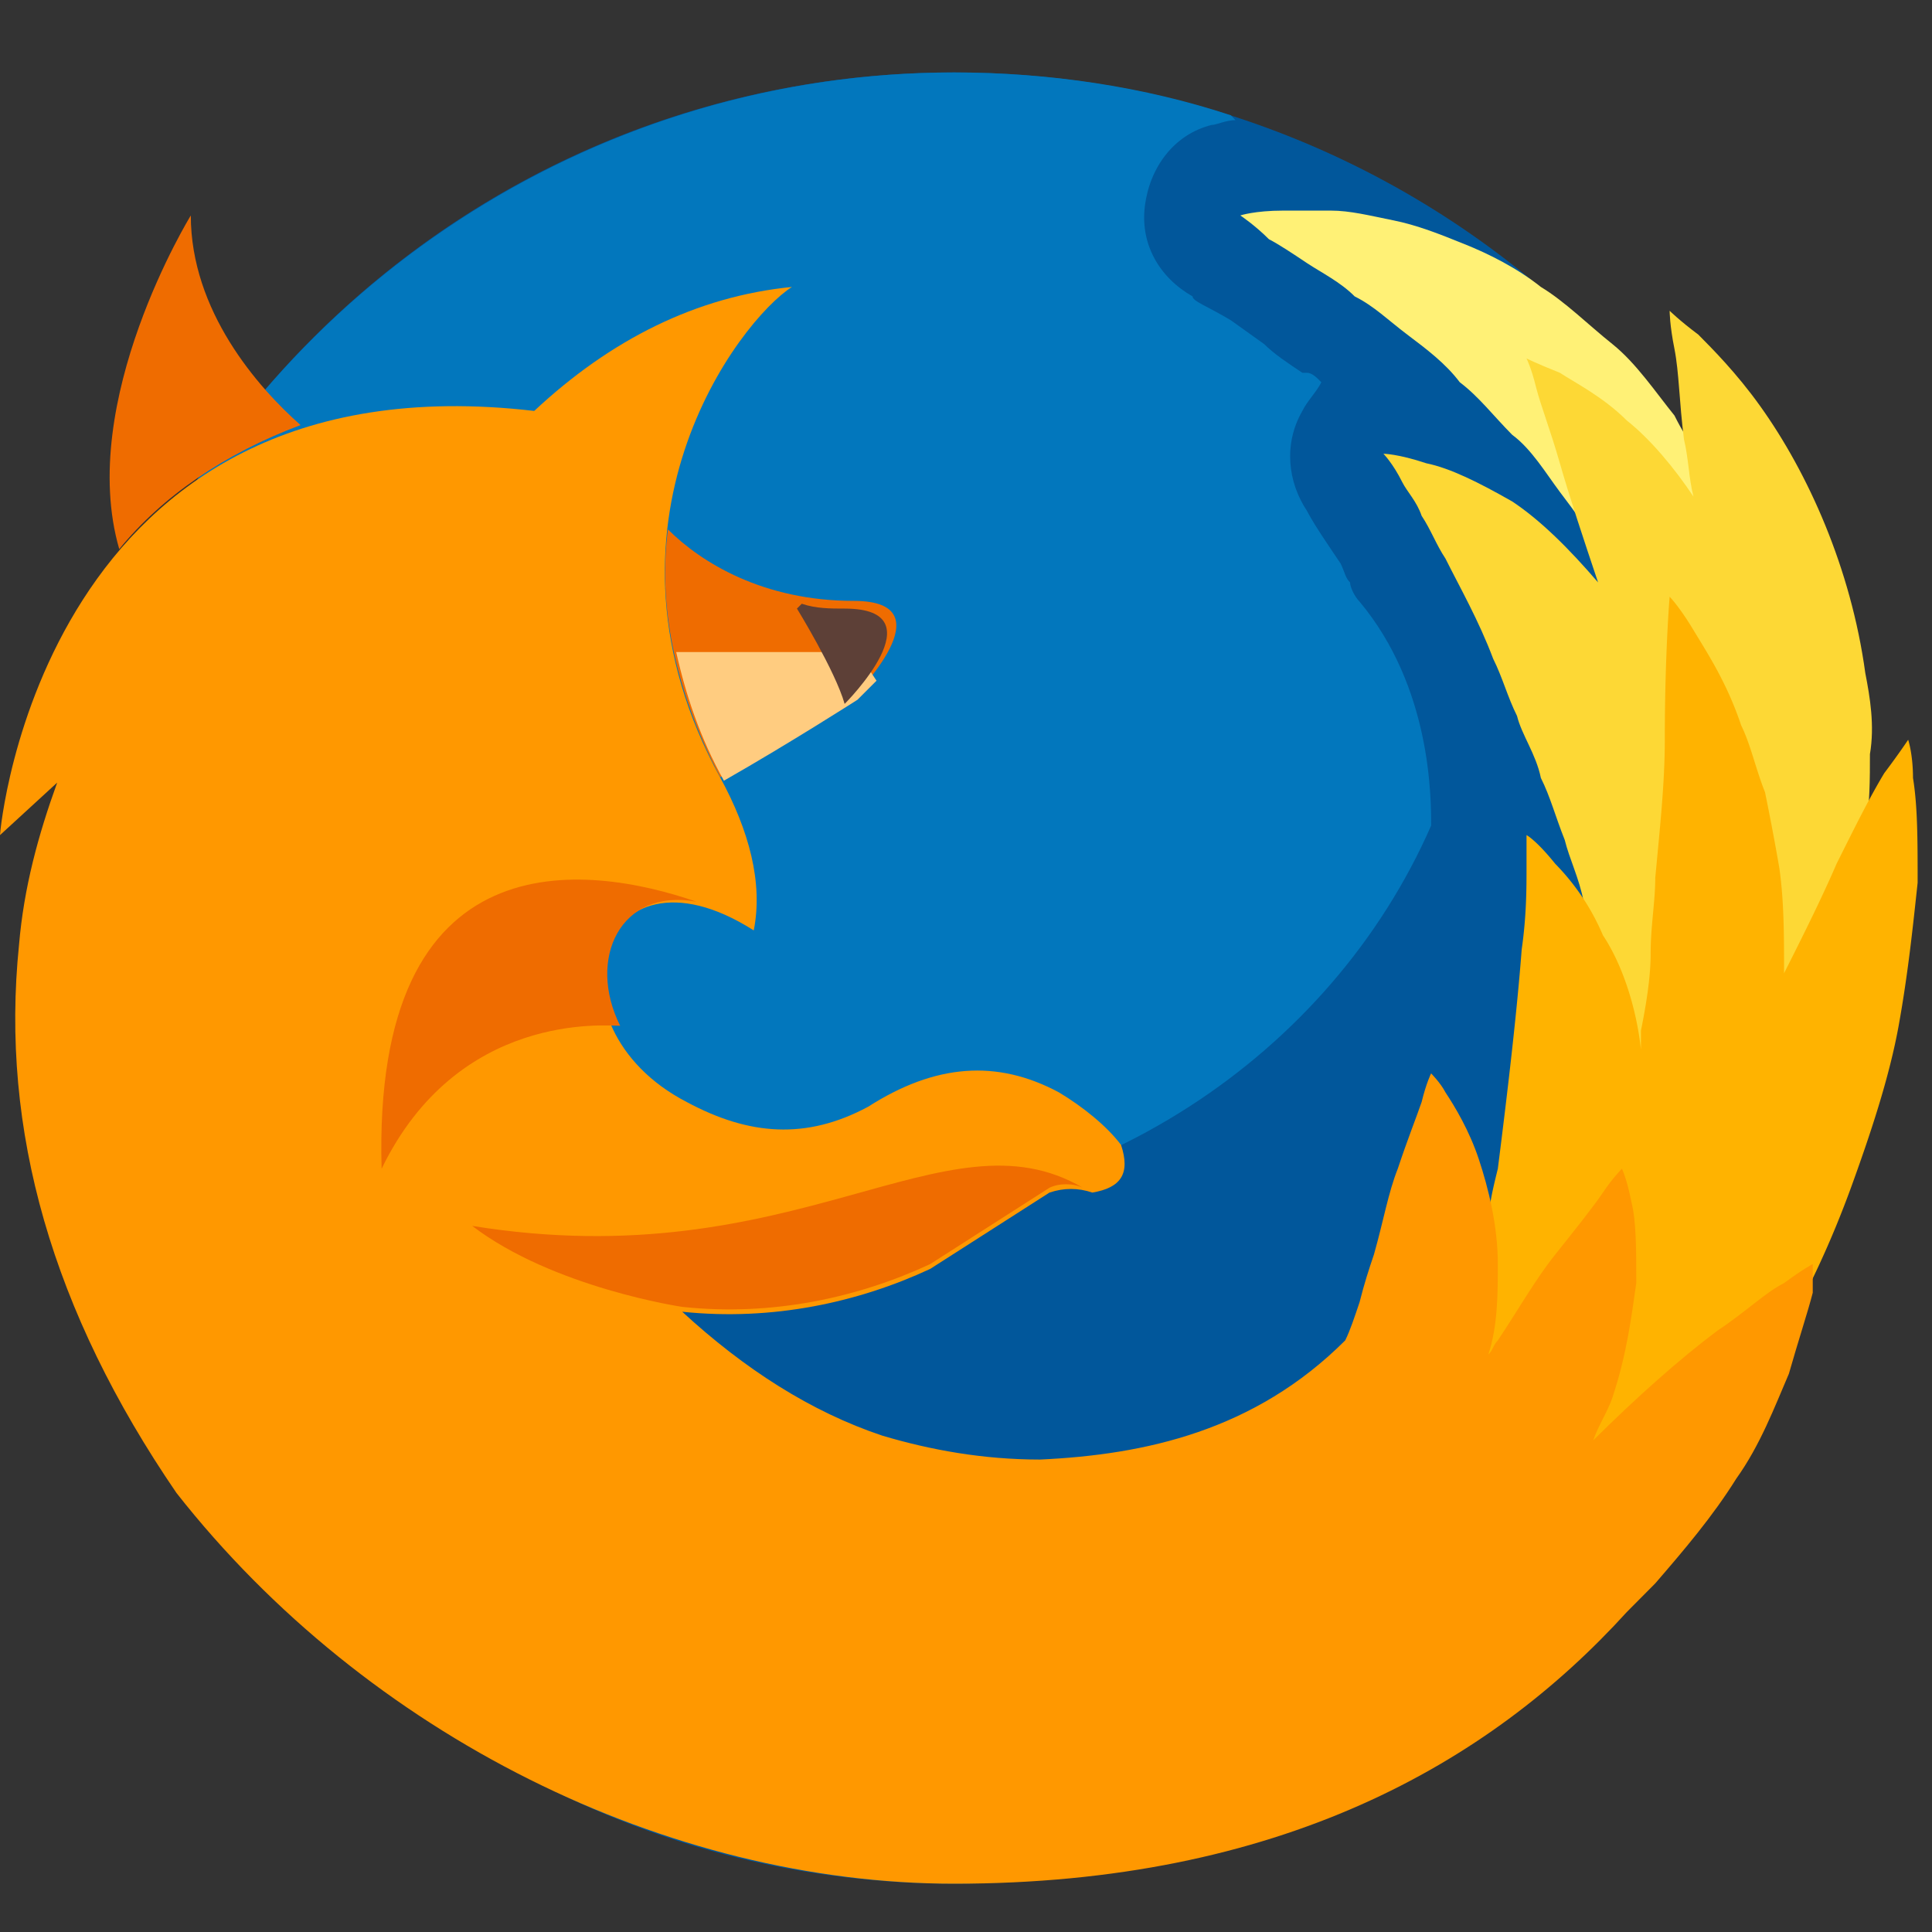 <svg xmlns="http://www.w3.org/2000/svg" width="80" height="80" viewBox="0 0 80 80">
    <rect x="0" y="0" width="80" height="80" fill="#333333" stroke="none"/>
    <g fill="none" fill-rule="evenodd">
        <path fill="#01579B" d="M77.037 40.5c0 20.708-16.806 37.5-37.53 37.5C18.78 78 1.974 61.208 1.974 40.5S18.781 3 39.506 3c20.725 0 37.531 16.792 37.531 37.5z"/>
        <path fill="#0277BD" d="M59.26 34.186c0-1.188 0-5.728-2.964-9.275-.2-.2-.393-.593-.393-.795-.201-.192-.201-.392-.394-.785l-.4-.594-.395-.594c-.393-.593-.594-.987-.594-.987-.787-1.18-.987-2.76-.192-4.14.192-.4.593-.794.786-1.187-.193-.2-.393-.393-.594-.393h-.192c-.595-.394-1.19-.794-1.582-1.188l-1.381-.987c-.988-.593-1.582-.785-1.582-.987-1.381-.785-2.176-2.166-1.976-3.746.2-1.58 1.189-2.96 2.763-3.354.2 0 .593-.2.988-.2l-.193-.2C47.407 3.593 43.457 3 39.506 3c-14.614 0-27.454 8.489-33.58 20.724v.987c0 14.208 12.446 25.657 27.654 25.657 11.652 0 21.528-6.707 25.68-16.182z"/>
        <path fill="#FFF176" d="M51.358 8.921s.595-.2 1.775-.2h1.975c.795 0 1.581.2 2.569.4.988.193 1.975.587 2.963.987.988.394 2.177.987 3.164 1.774.988.594 1.976 1.58 2.963 2.366.988.794 1.774 1.974 2.57 2.96.586 1.189 1.381 2.176 1.975 3.355.586 1.187.987 2.374 1.381 3.553.393 1.189.594 2.368.787 3.355.201 1.187.201 2.174.201 2.96v1.388c0 .393 0 .786-.201 1.179 0 .794-.193 1.38-.193 1.974 0 .987-.2 1.58-.2 1.58s-.394-.593-.788-1.58c-.2-.393-.593-.987-.795-1.773-.192-.594-.593-1.38-.987-2.175-.394-.785-.787-1.58-1.18-2.566-.402-.787-.988-1.774-1.39-2.76-.393-.987-.987-1.774-1.574-2.76-.593-.988-1.188-1.782-1.782-2.568-.594-.794-1.18-1.78-1.976-2.367-.786-.794-1.38-1.58-2.168-2.174-.593-.787-1.388-1.38-2.175-1.974-.788-.594-1.381-1.187-2.176-1.58-.587-.594-1.382-.988-1.976-1.38-.586-.393-1.18-.787-1.574-.987-.593-.594-1.188-.987-1.188-.987z"/>
        <path fill="#FDD835" d="M77.238 27.871c-.594-4.348-2.377-8.295-4.352-11.055-.988-1.38-1.975-2.367-2.562-2.96-.795-.595-1.188-.988-1.188-.988s0 .595.2 1.581c.193.987.193 2.166.394 3.746.193.795.193 1.581.393 2.368-.787-1.18-1.774-2.368-2.762-3.153-.988-.987-2.176-1.581-2.77-1.974-.988-.394-1.381-.594-1.381-.594s.2.393.393 1.187c.201.787.595 1.774.988 3.153.394 1.38.987 3.162 1.582 4.934-1.188-1.38-2.369-2.566-3.558-3.353-1.38-.786-2.569-1.38-3.556-1.58-1.18-.394-1.775-.394-1.775-.394s.393.393.787 1.188c.2.393.594.786.795 1.38.393.593.594 1.18.988 1.773.593 1.188 1.38 2.567 1.975 4.148.393.786.594 1.58.988 2.367.192.786.786 1.58.987 2.567.394.786.594 1.58.988 2.567.193.787.594 1.573.786 2.56.202.795.595 1.58.795 2.374.193.787.394 1.574.787 2.167.595 1.38.988 2.567 1.381 3.354.394.794.595 1.187.595 1.187s.2-.393.594-1.38c.193-.393.393-.986.393-1.58.201-.595.394-1.38.394-2.174 0-.587.201-1.18.201-1.774.193.594.393.987.393.987s.2-.393.595-1.187c.192-.394.393-.787.593-1.38v-.193c0 .394 0 .987.193 1.38 0 .786.201 1.38.201 1.974v1.772c0 .987.193 1.581.193 1.581s.4-.392.988-1.187c.2-.394.593-.786.987-1.38.401-.593.594-1.18.988-1.974.4-.786.593-1.58.795-2.567.193-.987.393-1.974.594-2.96.192-.987.192-2.166.192-3.153.202-1.188 0-2.368-.192-3.355z"/>
        <path fill="#FFB300" d="M79.213 32.212c0-.986-.2-1.58-.2-1.58s-.394.594-.988 1.38c-.595.986-1.188 2.174-1.976 3.754-.594 1.38-1.38 2.96-2.175 4.534 0-1.573 0-2.96-.193-4.341a98.736 98.736 0 0 0-.595-3.153c-.393-.987-.594-1.974-.987-2.768-.595-1.773-1.381-2.961-1.976-3.948-.594-.987-.987-1.38-.987-1.38s-.2 2.367-.2 5.922c0 1.773-.193 3.554-.395 5.72 0 .987-.192 1.974-.192 3.161 0 .987-.2 2.174-.401 3.161v.787c-.193-1.774-.788-3.555-1.575-4.734a9.512 9.512 0 0 0-1.975-2.96c-.795-.988-1.188-1.188-1.188-1.188v1.38c0 .794 0 1.973-.2 3.354-.193 2.567-.587 5.92-.988 9.082-.193.786-.394 1.58-.394 2.366-.193.795-.393 1.581-.393 2.368-.2.794-.394 1.58-.595 2.174-.193.786-.393 1.38-.393 1.973-.2.594-.2 1.38-.393 1.774-.202.593-.202.987-.394 1.58-.2.986-.2 1.58-.2 1.58s.392-.2 1.187-.786c.788-.593 1.775-1.187 2.763-2.374.393-.587.988-1.18 1.582-1.974.393-.787.988-1.38 1.38-2.166 0 .593-.2 1.18-.2 1.772-.192.594-.192 1.38-.394 1.781-.393 1.18-.393 1.774-.393 1.774.2-.2.787 0 1.38.2 0 .193-.192.394-.192.394-.2.593-.4 1.18-.593 1.772-.394.987-.595 1.581-.595 1.581s.595-.2 1.38-.786c.395-.401.989-.593 1.583-1.187.595-.393 1.188-.987 1.775-1.774.594-.593 1.188-1.387 1.975-2.174.594-.786 1.188-1.773 1.783-2.76 1.18-1.974 2.168-4.148 2.963-6.322.786-2.166 1.581-4.533 1.975-6.707.393-2.174.594-4.148.786-5.921 0-1.774 0-3.161-.192-4.34z"/>
        <path fill="#FF9800" d="M73.874 53.129c-.788.4-1.575 1.187-2.763 1.973-1.582 1.187-3.356 2.768-5.139 4.54.2-.592.594-1.179.795-1.772.594-1.78.787-3.354.988-4.741 0-1.381 0-2.56-.201-3.355-.193-.986-.394-1.38-.394-1.38s-.393.394-.787.988c-.4.594-1.188 1.58-1.975 2.567-.795.987-1.581 2.367-2.376 3.554-.193.192-.193.394-.394.586.394-1.18.394-2.56.394-3.747 0-1.58-.394-3.16-.787-4.34-.394-1.188-.988-2.175-1.381-2.768-.202-.394-.595-.787-.595-.787s-.2.393-.393 1.188c-.201.586-.594 1.573-.987 2.76-.395.987-.595 2.174-.988 3.554-.202.593-.394 1.18-.595 1.974-.2.593-.393 1.18-.594 1.58-3.75 3.747-8.295 4.734-12.638 4.934-2.37 0-4.545-.4-6.52-.987-2.964-.987-5.726-2.768-8.295-5.134 3.749.393 7.307-.393 10.27-1.774l4.938-3.16c.594-.2 1.188-.2 1.775 0 1.188-.2 1.58-.787 1.188-1.974-.595-.787-1.582-1.581-2.57-2.174-2.569-1.38-5.131-1.18-7.901.593-2.57 1.38-4.939 1.188-7.508-.192-6.118-3.161-3.75-11.256 2.77-7.109.394-1.973-.2-4.147-1.38-6.314-5.734-10.462.786-18.95 2.962-20.33-3.95.392-7.507 2.174-10.672 5.134C1.775 14.642 0 34.38 0 34.58l2.368-2.174c-.786 2.174-1.38 4.348-1.58 6.715C0 46.814 2.175 54.316 7.306 61.818 15.207 71.878 27.654 78 39.507 78c13.433 0 22.12-4.934 27.854-11.248.394-.394.787-.794 1.18-1.188 1.19-1.38 2.37-2.76 3.357-4.34.988-1.38 1.582-2.96 2.176-4.34.393-1.381.787-2.568.988-3.355v-1.187s-.393.2-1.188.787z"/>
        <path fill="#EF6C00" d="M15.802 48.395c-.393-13.816 8.496-12.629 13.04-11.056-3.163-.586-4.544 2.374-3.163 5.135-.595 0-6.713-.594-9.877 5.92zm12.447 5.72c3.749.401 7.307-.393 10.27-1.773l4.938-3.16c.393-.193.987-.193 1.38 0-5.724-3.355-11.851 3.754-25.284 1.58 3.364 2.567 8.696 3.353 8.696 3.353zm-.59-32.194c-.401 2.96.192 6.515 2.168 10.261 2.77-1.58 5.532-3.353 5.532-3.353s3.951-3.947 0-3.947c-3.75 0-6.319-1.581-7.7-2.96zm-15.213-4.319c-1.782-1.573-4.545-4.734-4.545-8.68 0 0-4.738 7.693-2.963 13.815 1.775-2.174 4.344-3.948 7.508-5.135z"/>
        <path fill="#FFCC80" d="M29.975 32.327c2.77-1.58 5.533-3.353 5.533-3.353l.787-.787L35.508 27H28c.394 1.773.988 3.555 1.975 5.327z"/>
        <path fill="#5D4037" d="M34.975 25.2c-.594 0-1.188 0-1.775-.2l-.2.2s1.582 2.568 1.975 3.948c0 0 3.95-3.948 0-3.948z"/>
    </g>
</svg>
